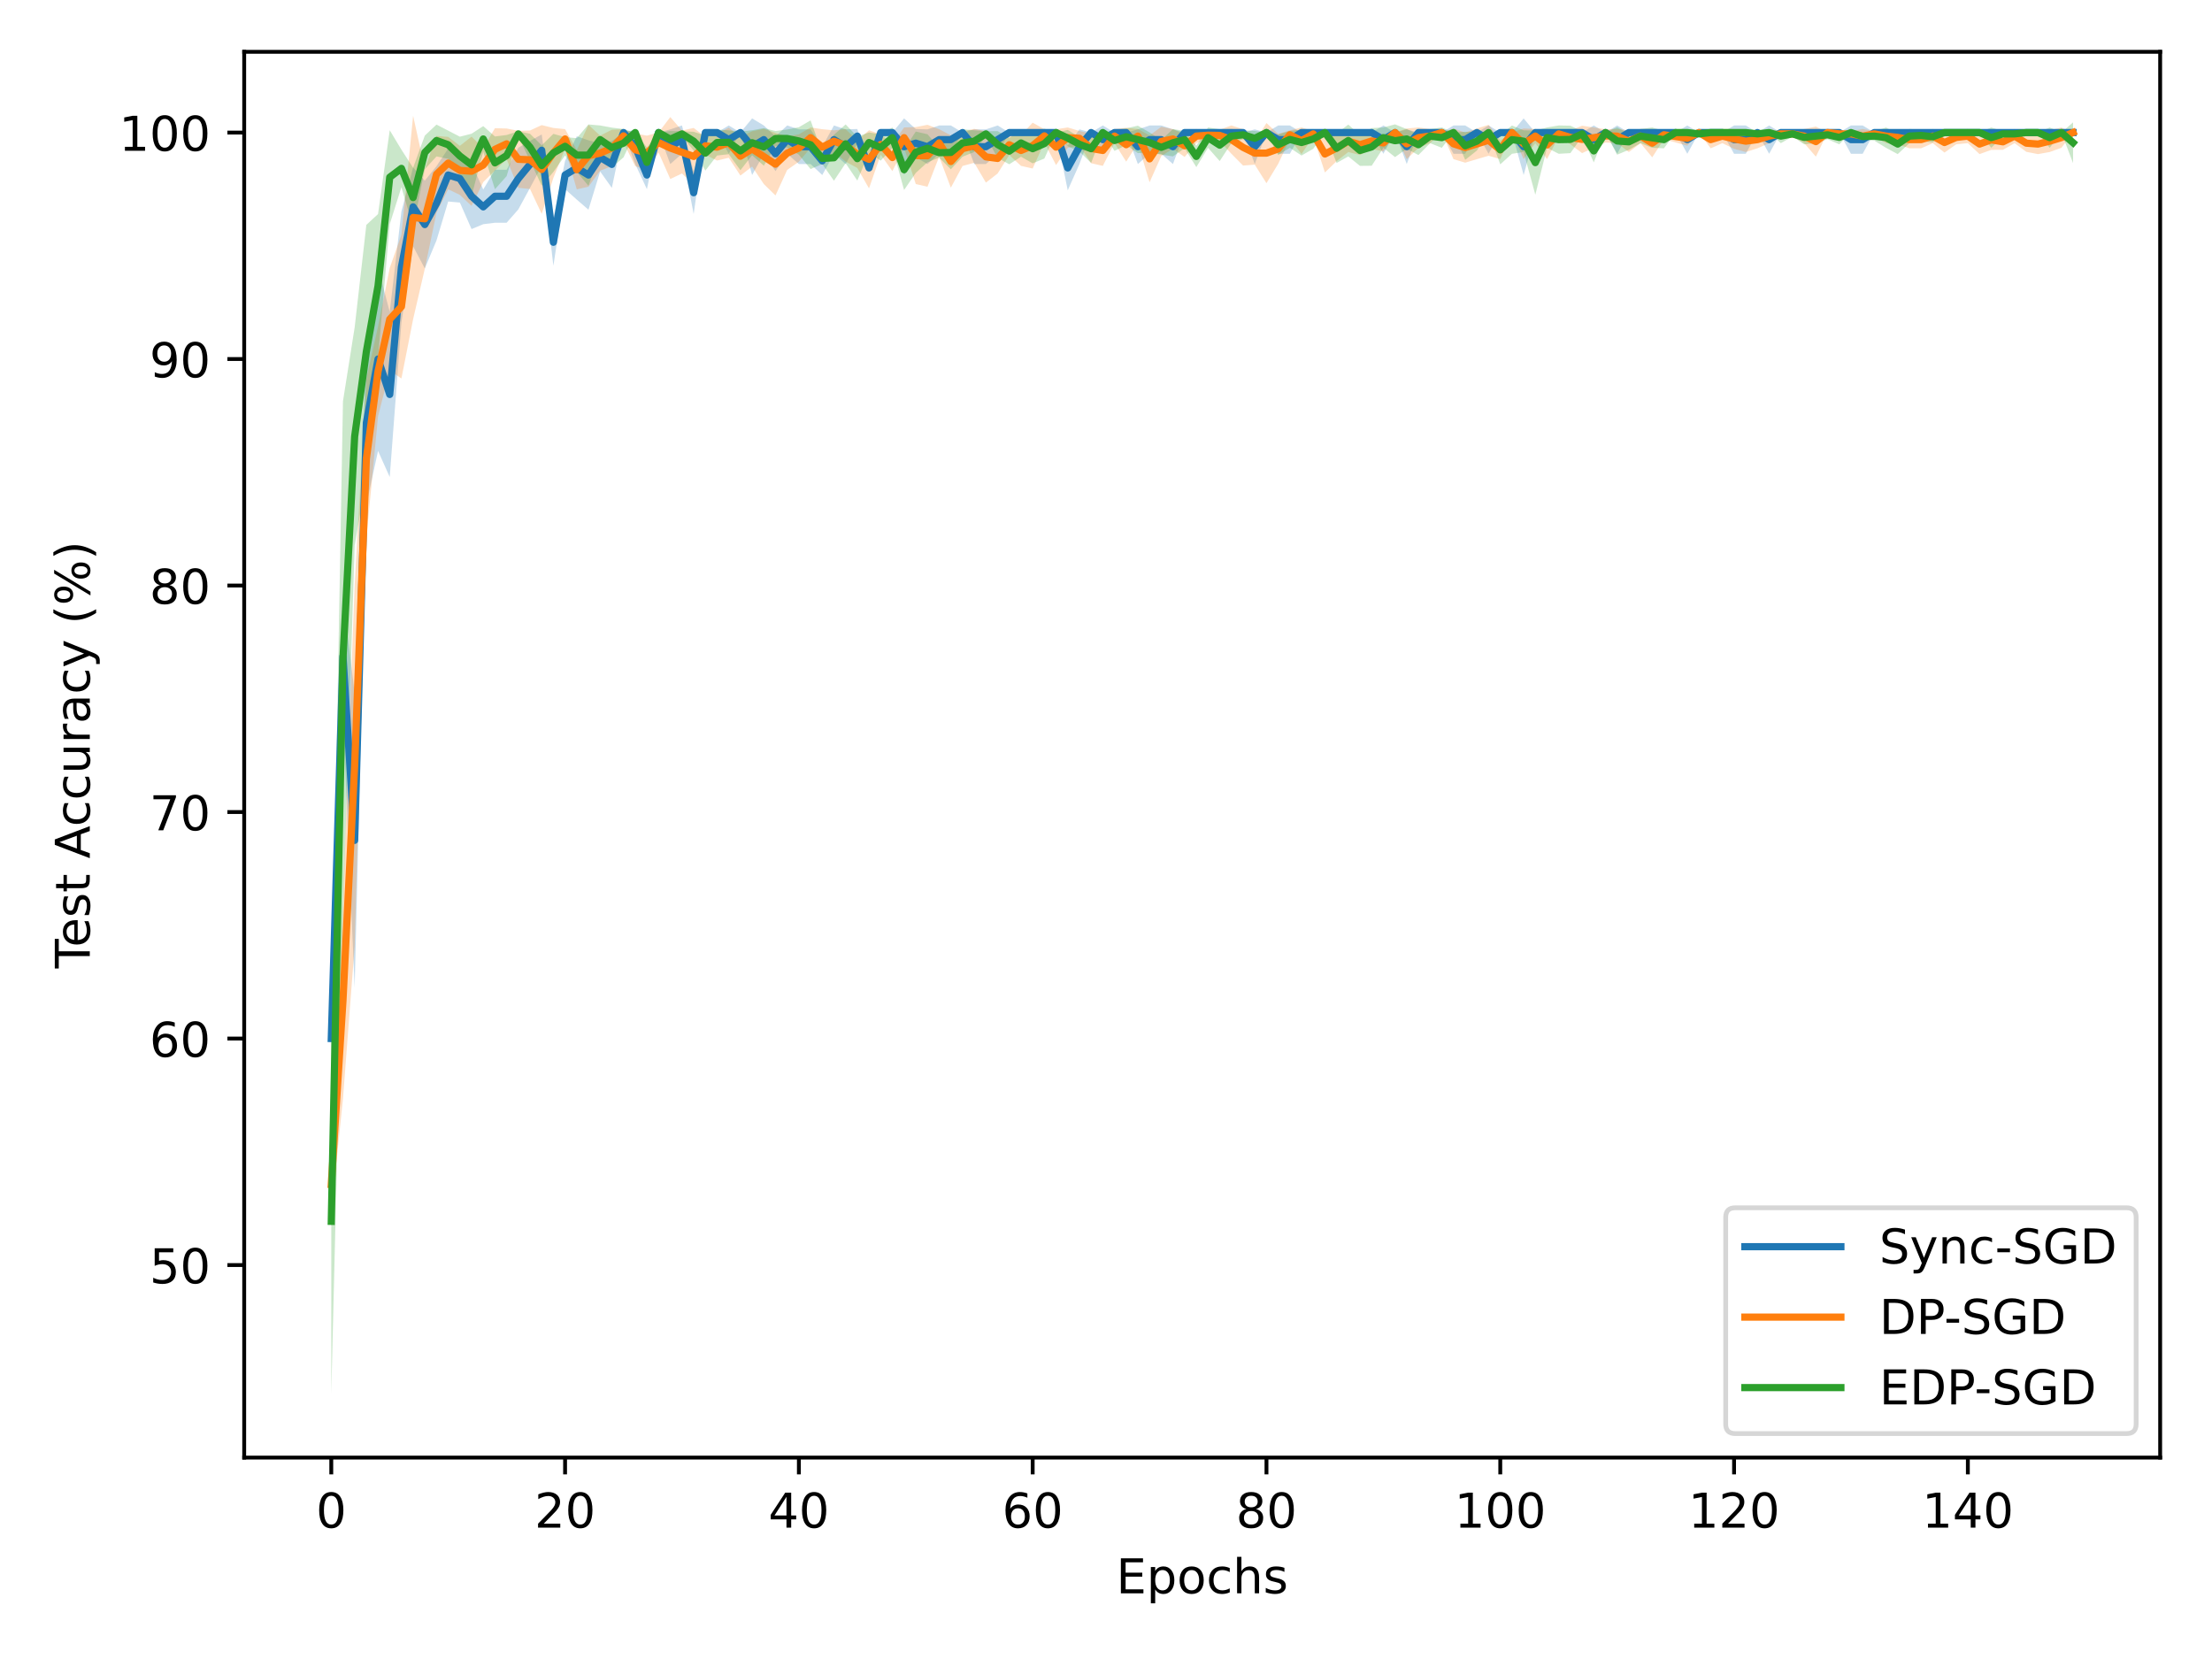 <?xml version="1.0" encoding="utf-8" standalone="no"?>
<!DOCTYPE svg PUBLIC "-//W3C//DTD SVG 1.1//EN"
  "http://www.w3.org/Graphics/SVG/1.1/DTD/svg11.dtd">
<!-- Created with matplotlib (https://matplotlib.org/) -->
<svg height="345.6pt" version="1.1" viewBox="0 0 460.8 345.6" width="460.8pt" xmlns="http://www.w3.org/2000/svg" xmlns:xlink="http://www.w3.org/1999/xlink">
 <defs>
  <style type="text/css">*{stroke-linecap:butt;stroke-linejoin:round;}</style>
 </defs>
 <g id="figure_1">
  <g id="patch_1">
   <path d="M 0 345.6 
L 460.8 345.6 
L 460.8 0 
L 0 0 
z
" style="fill:#ffffff;"/>
  </g>
  <g id="axes_1">
   <g id="patch_2">
    <path d="M 50.87 303.64 
L 450 303.64 
L 450 10.8 
L 50.87 10.8 
z
" style="fill:#ffffff;"/>
   </g>
   <g id="PolyCollection_1">
    <path clip-path="url(#pd1e3a86d96)" d="M 69.012 213.589 
L 69.012 219.106 
L 71.447 149.193 
L 73.883 205.726 
L 76.318 105.135 
L 78.753 93.936 
L 81.188 99.364 
L 83.623 67.191 
L 86.059 51.304 
L 88.494 55.93 
L 90.929 50.09 
L 93.364 41.977 
L 95.8 42.197 
L 98.235 47.72 
L 100.67 46.706 
L 103.105 46.4 
L 105.54 46.4 
L 107.976 43.624 
L 110.411 39.138 
L 112.846 34.596 
L 115.281 55.357 
L 117.716 39.408 
L 120.152 41.579 
L 122.587 43.683 
L 125.022 35.722 
L 127.457 39.138 
L 129.892 27.613 
L 132.328 34.173 
L 134.763 39.408 
L 137.198 27.613 
L 139.633 34.173 
L 142.068 32.036 
L 144.504 44.569 
L 146.939 27.613 
L 149.374 27.613 
L 151.809 32.036 
L 154.244 27.613 
L 156.68 36.459 
L 159.115 32.036 
L 161.55 35.648 
L 163.985 32.036 
L 166.42 34.173 
L 168.856 34.173 
L 171.291 36.459 
L 173.726 32.036 
L 176.161 34.173 
L 178.596 29.824 
L 181.032 34.985 
L 183.467 27.613 
L 185.902 27.613 
L 188.337 36.459 
L 190.772 32.773 
L 193.208 34.173 
L 195.643 32.036 
L 198.078 32.036 
L 200.513 27.613 
L 202.949 34.173 
L 205.384 34.173 
L 207.819 32.036 
L 210.254 27.613 
L 212.689 27.613 
L 215.125 27.613 
L 217.56 27.613 
L 219.995 27.613 
L 222.43 39.648 
L 224.865 34.173 
L 227.301 27.613 
L 229.736 32.036 
L 232.171 27.613 
L 234.606 27.613 
L 237.041 34.173 
L 239.477 32.036 
L 241.912 32.036 
L 244.347 34.173 
L 246.782 27.613 
L 249.217 27.613 
L 251.653 27.613 
L 254.088 27.613 
L 256.523 27.613 
L 258.958 27.613 
L 261.393 34.173 
L 263.829 27.613 
L 266.264 32.036 
L 268.699 32.036 
L 271.134 27.613 
L 273.569 27.613 
L 276.005 27.613 
L 278.44 27.613 
L 280.875 27.613 
L 283.31 27.613 
L 285.745 27.613 
L 288.181 32.036 
L 290.616 27.613 
L 293.051 34.173 
L 295.486 27.613 
L 297.921 27.613 
L 300.357 27.613 
L 302.792 32.036 
L 305.227 32.036 
L 307.662 27.613 
L 310.098 32.036 
L 312.533 27.613 
L 314.968 27.613 
L 317.403 36.459 
L 319.838 27.613 
L 322.274 27.613 
L 324.709 27.613 
L 327.144 27.613 
L 329.579 27.613 
L 332.014 32.036 
L 334.45 27.613 
L 336.885 32.036 
L 339.32 27.613 
L 341.755 27.613 
L 344.19 27.613 
L 346.626 27.613 
L 349.061 27.613 
L 351.496 32.036 
L 353.931 27.613 
L 356.366 27.613 
L 358.802 27.613 
L 361.237 32.036 
L 363.672 32.036 
L 366.107 27.613 
L 368.542 32.036 
L 370.978 27.613 
L 373.413 27.613 
L 375.848 27.613 
L 378.283 27.613 
L 380.718 27.613 
L 383.154 27.613 
L 385.589 32.036 
L 388.024 32.036 
L 390.459 27.613 
L 392.894 27.613 
L 395.33 27.613 
L 397.765 27.613 
L 400.2 27.613 
L 402.635 27.613 
L 405.07 27.613 
L 407.506 27.613 
L 409.941 27.613 
L 412.376 27.613 
L 414.811 27.613 
L 417.247 27.613 
L 419.682 27.613 
L 422.117 27.613 
L 424.552 27.613 
L 426.987 27.613 
L 429.423 27.613 
L 431.858 27.613 
L 431.858 27.613 
L 431.858 27.613 
L 429.423 27.613 
L 426.987 27.613 
L 424.552 27.613 
L 422.117 27.613 
L 419.682 27.613 
L 417.247 27.613 
L 414.811 27.613 
L 412.376 27.613 
L 409.941 27.613 
L 407.506 27.613 
L 405.07 27.613 
L 402.635 27.613 
L 400.2 27.613 
L 397.765 27.613 
L 395.33 27.613 
L 392.894 27.613 
L 390.459 27.613 
L 388.024 26.138 
L 385.589 26.138 
L 383.154 27.613 
L 380.718 27.613 
L 378.283 27.613 
L 375.848 27.613 
L 373.413 27.613 
L 370.978 27.613 
L 368.542 26.138 
L 366.107 27.613 
L 363.672 26.138 
L 361.237 26.138 
L 358.802 27.613 
L 356.366 27.613 
L 353.931 27.613 
L 351.496 26.138 
L 349.061 27.613 
L 346.626 27.613 
L 344.19 27.613 
L 341.755 27.613 
L 339.32 27.613 
L 336.885 26.138 
L 334.45 27.613 
L 332.014 26.138 
L 329.579 27.613 
L 327.144 27.613 
L 324.709 27.613 
L 322.274 27.613 
L 319.838 27.613 
L 317.403 24.664 
L 314.968 27.613 
L 312.533 27.613 
L 310.098 26.138 
L 307.662 27.613 
L 305.227 26.138 
L 302.792 26.138 
L 300.357 27.613 
L 297.921 27.613 
L 295.486 27.613 
L 293.051 26.95 
L 290.616 27.613 
L 288.181 26.138 
L 285.745 27.613 
L 283.31 27.613 
L 280.875 27.613 
L 278.44 27.613 
L 276.005 27.613 
L 273.569 27.613 
L 271.134 27.613 
L 268.699 26.138 
L 266.264 26.138 
L 263.829 27.613 
L 261.393 26.95 
L 258.958 27.613 
L 256.523 27.613 
L 254.088 27.613 
L 251.653 27.613 
L 249.217 27.613 
L 246.782 27.613 
L 244.347 26.95 
L 241.912 26.138 
L 239.477 26.138 
L 237.041 26.95 
L 234.606 27.613 
L 232.171 27.613 
L 229.736 26.138 
L 227.301 27.613 
L 224.865 26.95 
L 222.43 30.322 
L 219.995 27.613 
L 217.56 27.613 
L 215.125 27.613 
L 212.689 27.613 
L 210.254 27.613 
L 207.819 26.138 
L 205.384 26.95 
L 202.949 26.95 
L 200.513 27.613 
L 198.078 26.138 
L 195.643 26.138 
L 193.208 26.95 
L 190.772 26.875 
L 188.337 24.664 
L 185.902 27.613 
L 183.467 27.613 
L 181.032 34.985 
L 178.596 26.875 
L 176.161 26.95 
L 173.726 26.138 
L 171.291 30.562 
L 168.856 26.95 
L 166.42 26.95 
L 163.985 26.138 
L 161.55 28.424 
L 159.115 26.138 
L 156.68 24.664 
L 154.244 27.613 
L 151.809 26.138 
L 149.374 27.613 
L 146.939 27.613 
L 144.504 35.722 
L 142.068 26.138 
L 139.633 26.95 
L 137.198 27.613 
L 134.763 33.51 
L 132.328 26.95 
L 129.892 27.613 
L 127.457 29.357 
L 125.022 29.824 
L 122.587 29.236 
L 120.152 28.391 
L 117.716 33.51 
L 115.281 45.577 
L 112.846 28.002 
L 110.411 29.357 
L 107.976 30.77 
L 105.54 35.366 
L 103.105 35.366 
L 100.67 39.483 
L 98.235 34.046 
L 95.8 32.196 
L 93.364 30.942 
L 90.929 34.625 
L 88.494 37.632 
L 86.059 34.885 
L 83.623 44.065 
L 81.188 64.973 
L 78.753 55.656 
L 76.318 70.998 
L 73.883 144.397 
L 71.447 124.257 
L 69.012 213.589 
z
" style="fill:#1f77b4;fill-opacity:0.25;"/>
   </g>
   <g id="PolyCollection_2">
    <path clip-path="url(#pd1e3a86d96)" d="M 69.012 240.997 
L 69.012 252.52 
L 71.447 228.877 
L 73.883 197.043 
L 76.318 112.218 
L 78.753 86.737 
L 81.188 77.193 
L 83.623 78.845 
L 86.059 66.502 
L 88.494 55.996 
L 90.929 44.327 
L 93.364 39.428 
L 95.8 40.605 
L 98.235 42.888 
L 100.67 37.933 
L 103.105 35.523 
L 105.54 33.156 
L 107.976 39.125 
L 110.411 39.375 
L 112.846 44.556 
L 115.281 37.046 
L 117.716 31.001 
L 120.152 39.443 
L 122.587 38.902 
L 125.022 35.539 
L 127.457 34.652 
L 129.892 29.686 
L 132.328 34.607 
L 134.763 35.446 
L 137.198 31.787 
L 139.633 37.289 
L 142.068 36.136 
L 144.504 38.527 
L 146.939 32.238 
L 149.374 33.443 
L 151.809 32.862 
L 154.244 36.572 
L 156.68 34.695 
L 159.115 38.34 
L 161.55 40.721 
L 163.985 35.397 
L 166.42 33.69 
L 168.856 30.792 
L 171.291 34.39 
L 173.726 31.669 
L 176.161 33.673 
L 178.596 35.001 
L 181.032 39.242 
L 183.467 32.229 
L 185.902 35.647 
L 188.337 30.792 
L 190.772 38.338 
L 193.208 38.902 
L 195.643 32.647 
L 198.078 39.094 
L 200.513 34.574 
L 202.949 33.913 
L 205.384 38.039 
L 207.819 36.144 
L 210.254 32.298 
L 212.689 34.555 
L 215.125 35.107 
L 217.56 29.686 
L 219.995 34.381 
L 222.43 30.792 
L 224.865 30.342 
L 227.301 33.996 
L 229.736 34.555 
L 232.171 29.824 
L 234.606 33.674 
L 237.041 29.824 
L 239.477 37.973 
L 241.912 32.498 
L 244.347 31.001 
L 246.782 32.695 
L 249.217 29.824 
L 251.653 28.843 
L 254.088 29.41 
L 256.523 32.036 
L 258.958 34.487 
L 261.393 34.304 
L 263.829 38.164 
L 266.264 34.139 
L 268.699 28.995 
L 271.134 32.088 
L 273.569 28.442 
L 276.005 35.928 
L 278.44 33.576 
L 280.875 31.669 
L 283.31 32.298 
L 285.745 31.022 
L 288.181 31.548 
L 290.616 27.613 
L 293.051 33.156 
L 295.486 30.792 
L 297.921 29.824 
L 300.357 27.613 
L 302.792 33.156 
L 305.227 33.887 
L 307.662 33.156 
L 310.098 32.451 
L 312.533 33.143 
L 314.968 27.613 
L 317.403 33.156 
L 319.838 29.824 
L 322.274 33.145 
L 324.709 28.442 
L 327.144 30.066 
L 329.579 31.898 
L 332.014 30.792 
L 334.45 29.686 
L 336.885 29.824 
L 339.32 31.669 
L 341.755 29.824 
L 344.19 32.773 
L 346.626 28.995 
L 349.061 29.675 
L 351.496 30.342 
L 353.931 27.613 
L 356.366 30.893 
L 358.802 29.824 
L 361.237 31.001 
L 363.672 31.669 
L 366.107 30.893 
L 368.542 29.824 
L 370.978 28.442 
L 373.413 28.442 
L 375.848 29.824 
L 378.283 32.635 
L 380.718 27.613 
L 383.154 28.442 
L 385.589 28.442 
L 388.024 29.824 
L 390.459 28.442 
L 392.894 29.824 
L 395.33 30.066 
L 397.765 30.893 
L 400.2 30.893 
L 402.635 29.824 
L 405.07 31.787 
L 407.506 30.066 
L 409.941 29.824 
L 412.376 32.103 
L 414.811 31.222 
L 417.247 31.207 
L 419.682 29.824 
L 422.117 31.63 
L 424.552 32.103 
L 426.987 31.669 
L 429.423 30.792 
L 431.858 27.613 
L 431.858 27.613 
L 431.858 27.613 
L 429.423 26.553 
L 426.987 27.15 
L 424.552 27.914 
L 422.117 28.018 
L 419.682 26.875 
L 417.247 27.889 
L 414.811 27.044 
L 412.376 27.914 
L 409.941 26.875 
L 407.506 27.187 
L 405.07 27.585 
L 402.635 26.875 
L 400.2 27.281 
L 397.765 27.281 
L 395.33 27.187 
L 392.894 26.875 
L 390.459 27.336 
L 388.024 26.875 
L 385.589 27.336 
L 383.154 27.336 
L 380.718 27.613 
L 378.283 26.368 
L 375.848 26.875 
L 373.413 27.336 
L 370.978 27.336 
L 368.542 26.875 
L 366.107 27.281 
L 363.672 27.15 
L 361.237 26.896 
L 358.802 26.875 
L 356.366 27.281 
L 353.931 27.613 
L 351.496 27.28 
L 349.061 27.301 
L 346.626 27.152 
L 344.19 26.875 
L 341.755 26.875 
L 339.32 27.15 
L 336.885 26.875 
L 334.45 26.921 
L 332.014 26.553 
L 329.579 26.184 
L 327.144 27.187 
L 324.709 27.336 
L 322.274 27.241 
L 319.838 26.875 
L 317.403 26.769 
L 314.968 27.613 
L 312.533 29.27 
L 310.098 26 
L 307.662 26.769 
L 305.227 27.605 
L 302.792 26.769 
L 300.357 27.613 
L 297.921 26.875 
L 295.486 26.553 
L 293.051 26.769 
L 290.616 27.613 
L 288.181 28.008 
L 285.745 27.705 
L 283.31 27.995 
L 280.875 27.15 
L 278.44 28.1 
L 276.005 28.236 
L 273.569 27.336 
L 271.134 26.547 
L 268.699 27.152 
L 266.264 27.906 
L 263.829 25.631 
L 261.393 29.492 
L 258.958 26.912 
L 256.523 26.138 
L 254.088 27.014 
L 251.653 27.488 
L 249.217 26.875 
L 246.782 28.06 
L 244.347 26.896 
L 241.912 26.413 
L 239.477 28.218 
L 237.041 26.875 
L 234.606 26.62 
L 232.171 26.875 
L 229.736 28.135 
L 227.301 27.865 
L 224.865 27.28 
L 222.43 26.553 
L 219.995 26.926 
L 217.56 26.921 
L 215.125 25.555 
L 212.689 28.135 
L 210.254 27.995 
L 207.819 29.863 
L 205.384 27.323 
L 202.949 26.841 
L 200.513 27.379 
L 198.078 28.204 
L 195.643 26.909 
L 193.208 26 
L 190.772 26.471 
L 188.337 26.553 
L 185.902 29.992 
L 183.467 27.972 
L 181.032 27.134 
L 178.596 29.256 
L 176.161 26.897 
L 173.726 27.15 
L 171.291 26.918 
L 168.856 26.553 
L 166.42 27.986 
L 163.985 28.399 
L 161.55 27.683 
L 159.115 26.838 
L 156.68 27.349 
L 154.244 28.514 
L 151.809 26.602 
L 149.374 27.865 
L 146.939 28.517 
L 144.504 26.651 
L 142.068 27.199 
L 139.633 24.387 
L 137.198 27.585 
L 134.763 28.257 
L 132.328 27.806 
L 129.892 26.921 
L 127.457 27.024 
L 125.022 28.256 
L 122.587 26 
L 120.152 31.264 
L 117.716 26.896 
L 115.281 26.658 
L 112.846 26.059 
L 110.411 27.185 
L 107.976 27.251 
L 105.54 26.769 
L 103.105 26.706 
L 100.67 30.839 
L 98.235 28.464 
L 95.8 30.379 
L 93.364 28.514 
L 90.929 28.316 
L 88.494 35.17 
L 86.059 24.111 
L 83.623 48.907 
L 81.188 55.811 
L 78.753 68.016 
L 76.318 78.936 
L 73.883 121.839 
L 71.447 187.967 
L 69.012 240.997 
z
" style="fill:#ff7f0e;fill-opacity:0.25;"/>
   </g>
   <g id="PolyCollection_3">
    <path clip-path="url(#pd1e3a86d96)" d="M 69.012 218.532 
L 69.012 290.329 
L 71.447 190.703 
L 73.883 113.652 
L 76.318 99.615 
L 78.753 74.497 
L 81.188 46.711 
L 83.623 38.98 
L 86.059 47.369 
L 88.494 35.266 
L 90.929 32.589 
L 93.364 33.083 
L 95.8 36.517 
L 98.235 40.826 
L 100.67 31.621 
L 103.105 39.419 
L 105.54 36.691 
L 107.976 28.442 
L 110.411 33.443 
L 112.846 38.685 
L 115.281 35.82 
L 117.716 32.384 
L 120.152 35.836 
L 122.587 38.7 
L 125.022 32.036 
L 127.457 34.905 
L 129.892 32.773 
L 132.328 27.613 
L 134.763 36.948 
L 137.198 27.613 
L 139.633 30.688 
L 142.068 28.442 
L 144.504 31.367 
L 146.939 35.542 
L 149.374 32.396 
L 151.809 32.127 
L 154.244 35.466 
L 156.68 32.328 
L 159.115 34.528 
L 161.55 30.423 
L 163.985 30.732 
L 166.42 32.225 
L 168.856 35.215 
L 171.291 34.175 
L 173.726 37.648 
L 176.161 34.007 
L 178.596 37.622 
L 181.032 31.787 
L 183.467 33.474 
L 185.902 30.792 
L 188.337 39.581 
L 190.772 36.022 
L 193.208 33.8 
L 195.643 32.85 
L 198.078 35.266 
L 200.513 32.647 
L 202.949 31.669 
L 205.384 28.442 
L 207.819 32.89 
L 210.254 34.222 
L 212.689 32.647 
L 215.125 34.024 
L 217.56 33.028 
L 219.995 27.613 
L 222.43 30.464 
L 224.865 31.552 
L 227.301 33.94 
L 229.736 27.613 
L 232.171 31.43 
L 234.606 30.239 
L 237.041 31.898 
L 239.477 31.787 
L 241.912 32.211 
L 244.347 32.578 
L 246.782 30.893 
L 249.217 34.811 
L 251.653 30.792 
L 254.088 33.554 
L 256.523 29.824 
L 258.958 28.995 
L 261.393 30.342 
L 263.829 27.613 
L 266.264 32.298 
L 268.699 30.792 
L 271.134 32.396 
L 273.569 31.001 
L 276.005 27.613 
L 278.44 33.952 
L 280.875 32.589 
L 283.31 34.555 
L 285.745 34.528 
L 288.181 30.792 
L 290.616 32.727 
L 293.051 31.001 
L 295.486 32.298 
L 297.921 29.824 
L 300.357 30.792 
L 302.792 27.613 
L 305.227 33.302 
L 307.662 31.367 
L 310.098 27.613 
L 312.533 34.237 
L 314.968 32.036 
L 317.403 31.669 
L 319.838 40.562 
L 322.274 30.792 
L 324.709 32.036 
L 327.144 31.898 
L 329.579 28.442 
L 332.014 33.825 
L 334.45 27.613 
L 336.885 32.225 
L 339.32 31.207 
L 341.755 29.824 
L 344.19 30.792 
L 346.626 30.893 
L 349.061 27.613 
L 351.496 27.613 
L 353.931 28.442 
L 356.366 27.613 
L 358.802 27.613 
L 361.237 27.613 
L 363.672 27.613 
L 366.107 28.442 
L 368.542 27.613 
L 370.978 29.824 
L 373.413 28.442 
L 375.848 30.066 
L 378.283 29.824 
L 380.718 28.995 
L 383.154 30.066 
L 385.589 27.613 
L 388.024 29.119 
L 390.459 29.299 
L 392.894 30.792 
L 395.33 32.103 
L 397.765 29.824 
L 400.2 29.41 
L 402.635 29.675 
L 405.07 27.613 
L 407.506 27.613 
L 409.941 27.613 
L 412.376 27.613 
L 414.811 30.792 
L 417.247 28.442 
L 419.682 28.442 
L 422.117 27.613 
L 424.552 27.613 
L 426.987 30.792 
L 429.423 27.613 
L 431.858 33.971 
L 431.858 25.493 
L 431.858 25.493 
L 429.423 27.613 
L 426.987 26.553 
L 424.552 27.613 
L 422.117 27.613 
L 419.682 27.336 
L 417.247 27.336 
L 414.811 26.553 
L 412.376 27.613 
L 409.941 27.613 
L 407.506 27.613 
L 405.07 27.613 
L 402.635 27.301 
L 400.2 27.014 
L 397.765 26.875 
L 395.33 27.914 
L 392.894 26.553 
L 390.459 27.401 
L 388.024 27.765 
L 385.589 27.613 
L 383.154 27.187 
L 380.718 27.152 
L 378.283 26.875 
L 375.848 27.187 
L 373.413 27.336 
L 370.978 26.875 
L 368.542 27.613 
L 366.107 27.336 
L 363.672 27.613 
L 361.237 27.613 
L 358.802 27.613 
L 356.366 27.613 
L 353.931 27.336 
L 351.496 27.613 
L 349.061 27.613 
L 346.626 27.281 
L 344.19 26.553 
L 341.755 26.875 
L 339.32 27.889 
L 336.885 26.502 
L 334.45 27.613 
L 332.014 29.049 
L 329.579 27.336 
L 327.144 26.184 
L 324.709 26.138 
L 322.274 26.553 
L 319.838 27.196 
L 317.403 27.15 
L 314.968 26.138 
L 312.533 28.176 
L 310.098 27.613 
L 307.662 27.452 
L 305.227 27.452 
L 302.792 27.613 
L 300.357 26.553 
L 297.921 26.875 
L 295.486 27.995 
L 293.051 26.896 
L 290.616 25.908 
L 288.181 26.553 
L 285.745 26.687 
L 283.31 28.135 
L 280.875 25.954 
L 278.44 27.816 
L 276.005 27.613 
L 273.569 26.896 
L 271.134 26.976 
L 268.699 27.29 
L 266.264 27.995 
L 263.829 27.613 
L 261.393 27.28 
L 258.958 27.152 
L 256.523 26.875 
L 254.088 26.924 
L 251.653 26.553 
L 249.217 30.367 
L 246.782 27.281 
L 244.347 26.886 
L 241.912 29.188 
L 239.477 27.585 
L 237.041 26.184 
L 234.606 26.737 
L 232.171 27.113 
L 229.736 27.613 
L 227.301 28.013 
L 224.865 28.557 
L 222.43 27.065 
L 219.995 27.613 
L 217.56 26.805 
L 215.125 27.928 
L 212.689 26.909 
L 210.254 28.744 
L 207.819 27.312 
L 205.384 27.336 
L 202.949 27.15 
L 200.513 26.909 
L 198.078 28.253 
L 195.643 30.761 
L 193.208 27.968 
L 190.772 27.405 
L 188.337 31.126 
L 185.902 26.553 
L 183.467 28.017 
L 181.032 27.585 
L 178.596 28.478 
L 176.161 25.918 
L 173.726 28.083 
L 171.291 31.832 
L 168.856 25.078 
L 166.42 26.502 
L 163.985 26.982 
L 161.55 27.29 
L 159.115 26.687 
L 156.68 27.136 
L 154.244 27.408 
L 151.809 27.153 
L 149.374 26.976 
L 146.939 28.253 
L 144.504 27.452 
L 142.068 27.336 
L 139.633 27.302 
L 137.198 27.613 
L 134.763 30.718 
L 132.328 27.613 
L 129.892 26.875 
L 127.457 26.587 
L 125.022 26.138 
L 122.587 25.925 
L 120.152 28.789 
L 117.716 28.555 
L 115.281 27.884 
L 112.846 30.272 
L 110.411 27.865 
L 107.976 27.336 
L 105.54 28.118 
L 103.105 28.431 
L 100.67 26.276 
L 98.235 27.854 
L 95.8 28.476 
L 93.364 27.211 
L 90.929 25.954 
L 88.494 28.253 
L 86.059 34.949 
L 83.623 31.174 
L 81.188 27.13 
L 78.753 44.592 
L 76.318 46.844 
L 73.883 68.195 
L 71.447 83.576 
L 69.012 218.532 
z
" style="fill:#2ca02c;fill-opacity:0.25;"/>
   </g>
   <g id="matplotlib.axis_1">
    <g id="xtick_1">
     <g id="line2d_1">
      <defs>
       <path d="M 0 0 
L 0 3.5 
" id="ma23fa7b46d" style="stroke:#000000;stroke-width:0.8;"/>
      </defs>
      <g>
       <use style="stroke:#000000;stroke-width:0.8;" x="69.012" xlink:href="#ma23fa7b46d" y="303.64"/>
      </g>
     </g>
     <g id="text_1">
      <!-- 0 -->
      <g transform="translate(65.831 318.238)scale(0.1 -0.1)">
       <defs>
        <path d="M 31.781 66.406 
Q 24.172 66.406 20.328 58.906 
Q 16.5 51.422 16.5 36.375 
Q 16.5 21.391 20.328 13.891 
Q 24.172 6.391 31.781 6.391 
Q 39.453 6.391 43.281 13.891 
Q 47.125 21.391 47.125 36.375 
Q 47.125 51.422 43.281 58.906 
Q 39.453 66.406 31.781 66.406 
z
M 31.781 74.219 
Q 44.047 74.219 50.516 64.516 
Q 56.984 54.828 56.984 36.375 
Q 56.984 17.969 50.516 8.266 
Q 44.047 -1.422 31.781 -1.422 
Q 19.531 -1.422 13.062 8.266 
Q 6.594 17.969 6.594 36.375 
Q 6.594 54.828 13.062 64.516 
Q 19.531 74.219 31.781 74.219 
z
" id="DejaVuSans-48"/>
       </defs>
       <use xlink:href="#DejaVuSans-48"/>
      </g>
     </g>
    </g>
    <g id="xtick_2">
     <g id="line2d_2">
      <g>
       <use style="stroke:#000000;stroke-width:0.8;" x="117.716" xlink:href="#ma23fa7b46d" y="303.64"/>
      </g>
     </g>
     <g id="text_2">
      <!-- 20 -->
      <g transform="translate(111.354 318.238)scale(0.1 -0.1)">
       <defs>
        <path d="M 19.188 8.297 
L 53.609 8.297 
L 53.609 0 
L 7.328 0 
L 7.328 8.297 
Q 12.938 14.109 22.625 23.891 
Q 32.328 33.688 34.812 36.531 
Q 39.547 41.844 41.422 45.531 
Q 43.312 49.219 43.312 52.781 
Q 43.312 58.594 39.234 62.25 
Q 35.156 65.922 28.609 65.922 
Q 23.969 65.922 18.812 64.312 
Q 13.672 62.703 7.812 59.422 
L 7.812 69.391 
Q 13.766 71.781 18.938 73 
Q 24.125 74.219 28.422 74.219 
Q 39.75 74.219 46.484 68.547 
Q 53.219 62.891 53.219 53.422 
Q 53.219 48.922 51.531 44.891 
Q 49.859 40.875 45.406 35.406 
Q 44.188 33.984 37.641 27.219 
Q 31.109 20.453 19.188 8.297 
z
" id="DejaVuSans-50"/>
       </defs>
       <use xlink:href="#DejaVuSans-50"/>
       <use x="63.623" xlink:href="#DejaVuSans-48"/>
      </g>
     </g>
    </g>
    <g id="xtick_3">
     <g id="line2d_3">
      <g>
       <use style="stroke:#000000;stroke-width:0.8;" x="166.42" xlink:href="#ma23fa7b46d" y="303.64"/>
      </g>
     </g>
     <g id="text_3">
      <!-- 40 -->
      <g transform="translate(160.058 318.238)scale(0.1 -0.1)">
       <defs>
        <path d="M 37.797 64.312 
L 12.891 25.391 
L 37.797 25.391 
z
M 35.203 72.906 
L 47.609 72.906 
L 47.609 25.391 
L 58.016 25.391 
L 58.016 17.188 
L 47.609 17.188 
L 47.609 0 
L 37.797 0 
L 37.797 17.188 
L 4.891 17.188 
L 4.891 26.703 
z
" id="DejaVuSans-52"/>
       </defs>
       <use xlink:href="#DejaVuSans-52"/>
       <use x="63.623" xlink:href="#DejaVuSans-48"/>
      </g>
     </g>
    </g>
    <g id="xtick_4">
     <g id="line2d_4">
      <g>
       <use style="stroke:#000000;stroke-width:0.8;" x="215.125" xlink:href="#ma23fa7b46d" y="303.64"/>
      </g>
     </g>
     <g id="text_4">
      <!-- 60 -->
      <g transform="translate(208.762 318.238)scale(0.1 -0.1)">
       <defs>
        <path d="M 33.016 40.375 
Q 26.375 40.375 22.484 35.828 
Q 18.609 31.297 18.609 23.391 
Q 18.609 15.531 22.484 10.953 
Q 26.375 6.391 33.016 6.391 
Q 39.656 6.391 43.531 10.953 
Q 47.406 15.531 47.406 23.391 
Q 47.406 31.297 43.531 35.828 
Q 39.656 40.375 33.016 40.375 
z
M 52.594 71.297 
L 52.594 62.312 
Q 48.875 64.062 45.094 64.984 
Q 41.312 65.922 37.594 65.922 
Q 27.828 65.922 22.672 59.328 
Q 17.531 52.734 16.797 39.406 
Q 19.672 43.656 24.016 45.922 
Q 28.375 48.188 33.594 48.188 
Q 44.578 48.188 50.953 41.516 
Q 57.328 34.859 57.328 23.391 
Q 57.328 12.156 50.688 5.359 
Q 44.047 -1.422 33.016 -1.422 
Q 20.359 -1.422 13.672 8.266 
Q 6.984 17.969 6.984 36.375 
Q 6.984 53.656 15.188 63.938 
Q 23.391 74.219 37.203 74.219 
Q 40.922 74.219 44.703 73.484 
Q 48.484 72.75 52.594 71.297 
z
" id="DejaVuSans-54"/>
       </defs>
       <use xlink:href="#DejaVuSans-54"/>
       <use x="63.623" xlink:href="#DejaVuSans-48"/>
      </g>
     </g>
    </g>
    <g id="xtick_5">
     <g id="line2d_5">
      <g>
       <use style="stroke:#000000;stroke-width:0.8;" x="263.829" xlink:href="#ma23fa7b46d" y="303.64"/>
      </g>
     </g>
     <g id="text_5">
      <!-- 80 -->
      <g transform="translate(257.466 318.238)scale(0.1 -0.1)">
       <defs>
        <path d="M 31.781 34.625 
Q 24.75 34.625 20.719 30.859 
Q 16.703 27.094 16.703 20.516 
Q 16.703 13.922 20.719 10.156 
Q 24.75 6.391 31.781 6.391 
Q 38.812 6.391 42.859 10.172 
Q 46.922 13.969 46.922 20.516 
Q 46.922 27.094 42.891 30.859 
Q 38.875 34.625 31.781 34.625 
z
M 21.922 38.812 
Q 15.578 40.375 12.031 44.719 
Q 8.5 49.078 8.5 55.328 
Q 8.5 64.062 14.719 69.141 
Q 20.953 74.219 31.781 74.219 
Q 42.672 74.219 48.875 69.141 
Q 55.078 64.062 55.078 55.328 
Q 55.078 49.078 51.531 44.719 
Q 48 40.375 41.703 38.812 
Q 48.828 37.156 52.797 32.312 
Q 56.781 27.484 56.781 20.516 
Q 56.781 9.906 50.312 4.234 
Q 43.844 -1.422 31.781 -1.422 
Q 19.734 -1.422 13.25 4.234 
Q 6.781 9.906 6.781 20.516 
Q 6.781 27.484 10.781 32.312 
Q 14.797 37.156 21.922 38.812 
z
M 18.312 54.391 
Q 18.312 48.734 21.844 45.562 
Q 25.391 42.391 31.781 42.391 
Q 38.141 42.391 41.719 45.562 
Q 45.312 48.734 45.312 54.391 
Q 45.312 60.062 41.719 63.234 
Q 38.141 66.406 31.781 66.406 
Q 25.391 66.406 21.844 63.234 
Q 18.312 60.062 18.312 54.391 
z
" id="DejaVuSans-56"/>
       </defs>
       <use xlink:href="#DejaVuSans-56"/>
       <use x="63.623" xlink:href="#DejaVuSans-48"/>
      </g>
     </g>
    </g>
    <g id="xtick_6">
     <g id="line2d_6">
      <g>
       <use style="stroke:#000000;stroke-width:0.8;" x="312.533" xlink:href="#ma23fa7b46d" y="303.64"/>
      </g>
     </g>
     <g id="text_6">
      <!-- 100 -->
      <g transform="translate(302.989 318.238)scale(0.1 -0.1)">
       <defs>
        <path d="M 12.406 8.297 
L 28.516 8.297 
L 28.516 63.922 
L 10.984 60.406 
L 10.984 69.391 
L 28.422 72.906 
L 38.281 72.906 
L 38.281 8.297 
L 54.391 8.297 
L 54.391 0 
L 12.406 0 
z
" id="DejaVuSans-49"/>
       </defs>
       <use xlink:href="#DejaVuSans-49"/>
       <use x="63.623" xlink:href="#DejaVuSans-48"/>
       <use x="127.246" xlink:href="#DejaVuSans-48"/>
      </g>
     </g>
    </g>
    <g id="xtick_7">
     <g id="line2d_7">
      <g>
       <use style="stroke:#000000;stroke-width:0.8;" x="361.237" xlink:href="#ma23fa7b46d" y="303.64"/>
      </g>
     </g>
     <g id="text_7">
      <!-- 120 -->
      <g transform="translate(351.693 318.238)scale(0.1 -0.1)">
       <use xlink:href="#DejaVuSans-49"/>
       <use x="63.623" xlink:href="#DejaVuSans-50"/>
       <use x="127.246" xlink:href="#DejaVuSans-48"/>
      </g>
     </g>
    </g>
    <g id="xtick_8">
     <g id="line2d_8">
      <g>
       <use style="stroke:#000000;stroke-width:0.8;" x="409.941" xlink:href="#ma23fa7b46d" y="303.64"/>
      </g>
     </g>
     <g id="text_8">
      <!-- 140 -->
      <g transform="translate(400.397 318.238)scale(0.1 -0.1)">
       <use xlink:href="#DejaVuSans-49"/>
       <use x="63.623" xlink:href="#DejaVuSans-52"/>
       <use x="127.246" xlink:href="#DejaVuSans-48"/>
      </g>
     </g>
    </g>
    <g id="text_9">
     <!-- Epochs -->
     <g transform="translate(232.519 331.917)scale(0.1 -0.1)">
      <defs>
       <path d="M 9.812 72.906 
L 55.906 72.906 
L 55.906 64.594 
L 19.672 64.594 
L 19.672 43.016 
L 54.391 43.016 
L 54.391 34.719 
L 19.672 34.719 
L 19.672 8.297 
L 56.781 8.297 
L 56.781 0 
L 9.812 0 
z
" id="DejaVuSans-69"/>
       <path d="M 18.109 8.203 
L 18.109 -20.797 
L 9.078 -20.797 
L 9.078 54.688 
L 18.109 54.688 
L 18.109 46.391 
Q 20.953 51.266 25.266 53.625 
Q 29.594 56 35.594 56 
Q 45.562 56 51.781 48.094 
Q 58.016 40.188 58.016 27.297 
Q 58.016 14.406 51.781 6.484 
Q 45.562 -1.422 35.594 -1.422 
Q 29.594 -1.422 25.266 0.953 
Q 20.953 3.328 18.109 8.203 
z
M 48.688 27.297 
Q 48.688 37.203 44.609 42.844 
Q 40.531 48.484 33.406 48.484 
Q 26.266 48.484 22.188 42.844 
Q 18.109 37.203 18.109 27.297 
Q 18.109 17.391 22.188 11.75 
Q 26.266 6.109 33.406 6.109 
Q 40.531 6.109 44.609 11.75 
Q 48.688 17.391 48.688 27.297 
z
" id="DejaVuSans-112"/>
       <path d="M 30.609 48.391 
Q 23.391 48.391 19.188 42.75 
Q 14.984 37.109 14.984 27.297 
Q 14.984 17.484 19.156 11.844 
Q 23.344 6.203 30.609 6.203 
Q 37.797 6.203 41.984 11.859 
Q 46.188 17.531 46.188 27.297 
Q 46.188 37.016 41.984 42.703 
Q 37.797 48.391 30.609 48.391 
z
M 30.609 56 
Q 42.328 56 49.016 48.375 
Q 55.719 40.766 55.719 27.297 
Q 55.719 13.875 49.016 6.219 
Q 42.328 -1.422 30.609 -1.422 
Q 18.844 -1.422 12.172 6.219 
Q 5.516 13.875 5.516 27.297 
Q 5.516 40.766 12.172 48.375 
Q 18.844 56 30.609 56 
z
" id="DejaVuSans-111"/>
       <path d="M 48.781 52.594 
L 48.781 44.188 
Q 44.969 46.297 41.141 47.344 
Q 37.312 48.391 33.406 48.391 
Q 24.656 48.391 19.812 42.844 
Q 14.984 37.312 14.984 27.297 
Q 14.984 17.281 19.812 11.734 
Q 24.656 6.203 33.406 6.203 
Q 37.312 6.203 41.141 7.25 
Q 44.969 8.297 48.781 10.406 
L 48.781 2.094 
Q 45.016 0.344 40.984 -0.531 
Q 36.969 -1.422 32.422 -1.422 
Q 20.062 -1.422 12.781 6.344 
Q 5.516 14.109 5.516 27.297 
Q 5.516 40.672 12.859 48.328 
Q 20.219 56 33.016 56 
Q 37.156 56 41.109 55.141 
Q 45.062 54.297 48.781 52.594 
z
" id="DejaVuSans-99"/>
       <path d="M 54.891 33.016 
L 54.891 0 
L 45.906 0 
L 45.906 32.719 
Q 45.906 40.484 42.875 44.328 
Q 39.844 48.188 33.797 48.188 
Q 26.516 48.188 22.312 43.547 
Q 18.109 38.922 18.109 30.906 
L 18.109 0 
L 9.078 0 
L 9.078 75.984 
L 18.109 75.984 
L 18.109 46.188 
Q 21.344 51.125 25.703 53.562 
Q 30.078 56 35.797 56 
Q 45.219 56 50.047 50.172 
Q 54.891 44.344 54.891 33.016 
z
" id="DejaVuSans-104"/>
       <path d="M 44.281 53.078 
L 44.281 44.578 
Q 40.484 46.531 36.375 47.5 
Q 32.281 48.484 27.875 48.484 
Q 21.188 48.484 17.844 46.438 
Q 14.5 44.391 14.5 40.281 
Q 14.5 37.156 16.891 35.375 
Q 19.281 33.594 26.516 31.984 
L 29.594 31.297 
Q 39.156 29.25 43.188 25.516 
Q 47.219 21.781 47.219 15.094 
Q 47.219 7.469 41.188 3.016 
Q 35.156 -1.422 24.609 -1.422 
Q 20.219 -1.422 15.453 -0.562 
Q 10.688 0.297 5.422 2 
L 5.422 11.281 
Q 10.406 8.688 15.234 7.391 
Q 20.062 6.109 24.812 6.109 
Q 31.156 6.109 34.562 8.281 
Q 37.984 10.453 37.984 14.406 
Q 37.984 18.062 35.516 20.016 
Q 33.062 21.969 24.703 23.781 
L 21.578 24.516 
Q 13.234 26.266 9.516 29.906 
Q 5.812 33.547 5.812 39.891 
Q 5.812 47.609 11.281 51.797 
Q 16.75 56 26.812 56 
Q 31.781 56 36.172 55.266 
Q 40.578 54.547 44.281 53.078 
z
" id="DejaVuSans-115"/>
      </defs>
      <use xlink:href="#DejaVuSans-69"/>
      <use x="63.184" xlink:href="#DejaVuSans-112"/>
      <use x="126.66" xlink:href="#DejaVuSans-111"/>
      <use x="187.842" xlink:href="#DejaVuSans-99"/>
      <use x="242.822" xlink:href="#DejaVuSans-104"/>
      <use x="306.201" xlink:href="#DejaVuSans-115"/>
     </g>
    </g>
   </g>
   <g id="matplotlib.axis_2">
    <g id="ytick_1">
     <g id="line2d_9">
      <defs>
       <path d="M 0 0 
L -3.5 0 
" id="m10bed9a4ec" style="stroke:#000000;stroke-width:0.8;"/>
      </defs>
      <g>
       <use style="stroke:#000000;stroke-width:0.8;" x="50.87" xlink:href="#m10bed9a4ec" y="263.531"/>
      </g>
     </g>
     <g id="text_10">
      <!-- 50 -->
      <g transform="translate(31.145 267.33)scale(0.1 -0.1)">
       <defs>
        <path d="M 10.797 72.906 
L 49.516 72.906 
L 49.516 64.594 
L 19.828 64.594 
L 19.828 46.734 
Q 21.969 47.469 24.109 47.828 
Q 26.266 48.188 28.422 48.188 
Q 40.625 48.188 47.75 41.5 
Q 54.891 34.812 54.891 23.391 
Q 54.891 11.625 47.562 5.094 
Q 40.234 -1.422 26.906 -1.422 
Q 22.312 -1.422 17.547 -0.641 
Q 12.797 0.141 7.719 1.703 
L 7.719 11.625 
Q 12.109 9.234 16.797 8.062 
Q 21.484 6.891 26.703 6.891 
Q 35.156 6.891 40.078 11.328 
Q 45.016 15.766 45.016 23.391 
Q 45.016 31 40.078 35.438 
Q 35.156 39.891 26.703 39.891 
Q 22.75 39.891 18.812 39.016 
Q 14.891 38.141 10.797 36.281 
z
" id="DejaVuSans-53"/>
       </defs>
       <use xlink:href="#DejaVuSans-53"/>
       <use x="63.623" xlink:href="#DejaVuSans-48"/>
      </g>
     </g>
    </g>
    <g id="ytick_2">
     <g id="line2d_10">
      <g>
       <use style="stroke:#000000;stroke-width:0.8;" x="50.87" xlink:href="#m10bed9a4ec" y="216.347"/>
      </g>
     </g>
     <g id="text_11">
      <!-- 60 -->
      <g transform="translate(31.145 220.147)scale(0.1 -0.1)">
       <use xlink:href="#DejaVuSans-54"/>
       <use x="63.623" xlink:href="#DejaVuSans-48"/>
      </g>
     </g>
    </g>
    <g id="ytick_3">
     <g id="line2d_11">
      <g>
       <use style="stroke:#000000;stroke-width:0.8;" x="50.87" xlink:href="#m10bed9a4ec" y="169.164"/>
      </g>
     </g>
     <g id="text_12">
      <!-- 70 -->
      <g transform="translate(31.145 172.963)scale(0.1 -0.1)">
       <defs>
        <path d="M 8.203 72.906 
L 55.078 72.906 
L 55.078 68.703 
L 28.609 0 
L 18.312 0 
L 43.219 64.594 
L 8.203 64.594 
z
" id="DejaVuSans-55"/>
       </defs>
       <use xlink:href="#DejaVuSans-55"/>
       <use x="63.623" xlink:href="#DejaVuSans-48"/>
      </g>
     </g>
    </g>
    <g id="ytick_4">
     <g id="line2d_12">
      <g>
       <use style="stroke:#000000;stroke-width:0.8;" x="50.87" xlink:href="#m10bed9a4ec" y="121.98"/>
      </g>
     </g>
     <g id="text_13">
      <!-- 80 -->
      <g transform="translate(31.145 125.779)scale(0.1 -0.1)">
       <use xlink:href="#DejaVuSans-56"/>
       <use x="63.623" xlink:href="#DejaVuSans-48"/>
      </g>
     </g>
    </g>
    <g id="ytick_5">
     <g id="line2d_13">
      <g>
       <use style="stroke:#000000;stroke-width:0.8;" x="50.87" xlink:href="#m10bed9a4ec" y="74.796"/>
      </g>
     </g>
     <g id="text_14">
      <!-- 90 -->
      <g transform="translate(31.145 78.595)scale(0.1 -0.1)">
       <defs>
        <path d="M 10.984 1.516 
L 10.984 10.5 
Q 14.703 8.734 18.5 7.812 
Q 22.312 6.891 25.984 6.891 
Q 35.75 6.891 40.891 13.453 
Q 46.047 20.016 46.781 33.406 
Q 43.953 29.203 39.594 26.953 
Q 35.25 24.703 29.984 24.703 
Q 19.047 24.703 12.672 31.312 
Q 6.297 37.938 6.297 49.422 
Q 6.297 60.641 12.938 67.422 
Q 19.578 74.219 30.609 74.219 
Q 43.266 74.219 49.922 64.516 
Q 56.594 54.828 56.594 36.375 
Q 56.594 19.141 48.406 8.859 
Q 40.234 -1.422 26.422 -1.422 
Q 22.703 -1.422 18.891 -0.688 
Q 15.094 0.047 10.984 1.516 
z
M 30.609 32.422 
Q 37.25 32.422 41.125 36.953 
Q 45.016 41.5 45.016 49.422 
Q 45.016 57.281 41.125 61.844 
Q 37.25 66.406 30.609 66.406 
Q 23.969 66.406 20.094 61.844 
Q 16.219 57.281 16.219 49.422 
Q 16.219 41.5 20.094 36.953 
Q 23.969 32.422 30.609 32.422 
z
" id="DejaVuSans-57"/>
       </defs>
       <use xlink:href="#DejaVuSans-57"/>
       <use x="63.623" xlink:href="#DejaVuSans-48"/>
      </g>
     </g>
    </g>
    <g id="ytick_6">
     <g id="line2d_14">
      <g>
       <use style="stroke:#000000;stroke-width:0.8;" x="50.87" xlink:href="#m10bed9a4ec" y="27.613"/>
      </g>
     </g>
     <g id="text_15">
      <!-- 100 -->
      <g transform="translate(24.782 31.412)scale(0.1 -0.1)">
       <use xlink:href="#DejaVuSans-49"/>
       <use x="63.623" xlink:href="#DejaVuSans-48"/>
       <use x="127.246" xlink:href="#DejaVuSans-48"/>
      </g>
     </g>
    </g>
    <g id="text_16">
     <!-- Test Accuracy (%) -->
     <g transform="translate(18.703 201.724)rotate(-90)scale(0.1 -0.1)">
      <defs>
       <path d="M -0.297 72.906 
L 61.375 72.906 
L 61.375 64.594 
L 35.5 64.594 
L 35.5 0 
L 25.594 0 
L 25.594 64.594 
L -0.297 64.594 
z
" id="DejaVuSans-84"/>
       <path d="M 56.203 29.594 
L 56.203 25.203 
L 14.891 25.203 
Q 15.484 15.922 20.484 11.062 
Q 25.484 6.203 34.422 6.203 
Q 39.594 6.203 44.453 7.469 
Q 49.312 8.734 54.109 11.281 
L 54.109 2.781 
Q 49.266 0.734 44.188 -0.344 
Q 39.109 -1.422 33.891 -1.422 
Q 20.797 -1.422 13.156 6.188 
Q 5.516 13.812 5.516 26.812 
Q 5.516 40.234 12.766 48.109 
Q 20.016 56 32.328 56 
Q 43.359 56 49.781 48.891 
Q 56.203 41.797 56.203 29.594 
z
M 47.219 32.234 
Q 47.125 39.594 43.094 43.984 
Q 39.062 48.391 32.422 48.391 
Q 24.906 48.391 20.391 44.141 
Q 15.875 39.891 15.188 32.172 
z
" id="DejaVuSans-101"/>
       <path d="M 18.312 70.219 
L 18.312 54.688 
L 36.812 54.688 
L 36.812 47.703 
L 18.312 47.703 
L 18.312 18.016 
Q 18.312 11.328 20.141 9.422 
Q 21.969 7.516 27.594 7.516 
L 36.812 7.516 
L 36.812 0 
L 27.594 0 
Q 17.188 0 13.234 3.875 
Q 9.281 7.766 9.281 18.016 
L 9.281 47.703 
L 2.688 47.703 
L 2.688 54.688 
L 9.281 54.688 
L 9.281 70.219 
z
" id="DejaVuSans-116"/>
       <path id="DejaVuSans-32"/>
       <path d="M 34.188 63.188 
L 20.797 26.906 
L 47.609 26.906 
z
M 28.609 72.906 
L 39.797 72.906 
L 67.578 0 
L 57.328 0 
L 50.688 18.703 
L 17.828 18.703 
L 11.188 0 
L 0.781 0 
z
" id="DejaVuSans-65"/>
       <path d="M 8.5 21.578 
L 8.5 54.688 
L 17.484 54.688 
L 17.484 21.922 
Q 17.484 14.156 20.5 10.266 
Q 23.531 6.391 29.594 6.391 
Q 36.859 6.391 41.078 11.031 
Q 45.312 15.672 45.312 23.688 
L 45.312 54.688 
L 54.297 54.688 
L 54.297 0 
L 45.312 0 
L 45.312 8.406 
Q 42.047 3.422 37.719 1 
Q 33.406 -1.422 27.688 -1.422 
Q 18.266 -1.422 13.375 4.438 
Q 8.5 10.297 8.5 21.578 
z
M 31.109 56 
z
" id="DejaVuSans-117"/>
       <path d="M 41.109 46.297 
Q 39.594 47.172 37.812 47.578 
Q 36.031 48 33.891 48 
Q 26.266 48 22.188 43.047 
Q 18.109 38.094 18.109 28.812 
L 18.109 0 
L 9.078 0 
L 9.078 54.688 
L 18.109 54.688 
L 18.109 46.188 
Q 20.953 51.172 25.484 53.578 
Q 30.031 56 36.531 56 
Q 37.453 56 38.578 55.875 
Q 39.703 55.766 41.062 55.516 
z
" id="DejaVuSans-114"/>
       <path d="M 34.281 27.484 
Q 23.391 27.484 19.188 25 
Q 14.984 22.516 14.984 16.5 
Q 14.984 11.719 18.141 8.906 
Q 21.297 6.109 26.703 6.109 
Q 34.188 6.109 38.703 11.406 
Q 43.219 16.703 43.219 25.484 
L 43.219 27.484 
z
M 52.203 31.203 
L 52.203 0 
L 43.219 0 
L 43.219 8.297 
Q 40.141 3.328 35.547 0.953 
Q 30.953 -1.422 24.312 -1.422 
Q 15.922 -1.422 10.953 3.297 
Q 6 8.016 6 15.922 
Q 6 25.141 12.172 29.828 
Q 18.359 34.516 30.609 34.516 
L 43.219 34.516 
L 43.219 35.406 
Q 43.219 41.609 39.141 45 
Q 35.062 48.391 27.688 48.391 
Q 23 48.391 18.547 47.266 
Q 14.109 46.141 10.016 43.891 
L 10.016 52.203 
Q 14.938 54.109 19.578 55.047 
Q 24.219 56 28.609 56 
Q 40.484 56 46.344 49.844 
Q 52.203 43.703 52.203 31.203 
z
" id="DejaVuSans-97"/>
       <path d="M 32.172 -5.078 
Q 28.375 -14.844 24.75 -17.812 
Q 21.141 -20.797 15.094 -20.797 
L 7.906 -20.797 
L 7.906 -13.281 
L 13.188 -13.281 
Q 16.891 -13.281 18.938 -11.516 
Q 21 -9.766 23.484 -3.219 
L 25.094 0.875 
L 2.984 54.688 
L 12.5 54.688 
L 29.594 11.922 
L 46.688 54.688 
L 56.203 54.688 
z
" id="DejaVuSans-121"/>
       <path d="M 31 75.875 
Q 24.469 64.656 21.281 53.656 
Q 18.109 42.672 18.109 31.391 
Q 18.109 20.125 21.312 9.062 
Q 24.516 -2 31 -13.188 
L 23.188 -13.188 
Q 15.875 -1.703 12.234 9.375 
Q 8.594 20.453 8.594 31.391 
Q 8.594 42.281 12.203 53.312 
Q 15.828 64.359 23.188 75.875 
z
" id="DejaVuSans-40"/>
       <path d="M 72.703 32.078 
Q 68.453 32.078 66.031 28.469 
Q 63.625 24.859 63.625 18.406 
Q 63.625 12.062 66.031 8.422 
Q 68.453 4.781 72.703 4.781 
Q 76.859 4.781 79.266 8.422 
Q 81.688 12.062 81.688 18.406 
Q 81.688 24.812 79.266 28.438 
Q 76.859 32.078 72.703 32.078 
z
M 72.703 38.281 
Q 80.422 38.281 84.953 32.906 
Q 89.5 27.547 89.5 18.406 
Q 89.5 9.281 84.938 3.922 
Q 80.375 -1.422 72.703 -1.422 
Q 64.891 -1.422 60.344 3.922 
Q 55.812 9.281 55.812 18.406 
Q 55.812 27.594 60.375 32.938 
Q 64.938 38.281 72.703 38.281 
z
M 22.312 68.016 
Q 18.109 68.016 15.688 64.375 
Q 13.281 60.75 13.281 54.391 
Q 13.281 47.953 15.672 44.328 
Q 18.062 40.719 22.312 40.719 
Q 26.562 40.719 28.969 44.328 
Q 31.391 47.953 31.391 54.391 
Q 31.391 60.688 28.953 64.344 
Q 26.516 68.016 22.312 68.016 
z
M 66.406 74.219 
L 74.219 74.219 
L 28.609 -1.422 
L 20.797 -1.422 
z
M 22.312 74.219 
Q 30.031 74.219 34.609 68.875 
Q 39.203 63.531 39.203 54.391 
Q 39.203 45.172 34.641 39.844 
Q 30.078 34.516 22.312 34.516 
Q 14.547 34.516 10.031 39.859 
Q 5.516 45.219 5.516 54.391 
Q 5.516 63.484 10.047 68.844 
Q 14.594 74.219 22.312 74.219 
z
" id="DejaVuSans-37"/>
       <path d="M 8.016 75.875 
L 15.828 75.875 
Q 23.141 64.359 26.781 53.312 
Q 30.422 42.281 30.422 31.391 
Q 30.422 20.453 26.781 9.375 
Q 23.141 -1.703 15.828 -13.188 
L 8.016 -13.188 
Q 14.5 -2 17.703 9.062 
Q 20.906 20.125 20.906 31.391 
Q 20.906 42.672 17.703 53.656 
Q 14.5 64.656 8.016 75.875 
z
" id="DejaVuSans-41"/>
      </defs>
      <use xlink:href="#DejaVuSans-84"/>
      <use x="44.084" xlink:href="#DejaVuSans-101"/>
      <use x="105.607" xlink:href="#DejaVuSans-115"/>
      <use x="157.707" xlink:href="#DejaVuSans-116"/>
      <use x="196.916" xlink:href="#DejaVuSans-32"/>
      <use x="228.703" xlink:href="#DejaVuSans-65"/>
      <use x="295.361" xlink:href="#DejaVuSans-99"/>
      <use x="350.342" xlink:href="#DejaVuSans-99"/>
      <use x="405.322" xlink:href="#DejaVuSans-117"/>
      <use x="468.701" xlink:href="#DejaVuSans-114"/>
      <use x="509.814" xlink:href="#DejaVuSans-97"/>
      <use x="571.094" xlink:href="#DejaVuSans-99"/>
      <use x="626.074" xlink:href="#DejaVuSans-121"/>
      <use x="685.254" xlink:href="#DejaVuSans-32"/>
      <use x="717.041" xlink:href="#DejaVuSans-40"/>
      <use x="756.055" xlink:href="#DejaVuSans-37"/>
      <use x="851.074" xlink:href="#DejaVuSans-41"/>
     </g>
    </g>
   </g>
   <g id="line2d_15">
    <path clip-path="url(#pd1e3a86d96)" d="M 69.012 216.347 
L 71.447 136.725 
L 73.883 175.062 
L 76.318 88.067 
L 78.753 74.796 
L 81.188 82.169 
L 83.623 55.628 
L 86.059 43.095 
L 88.494 46.781 
L 90.929 42.357 
L 93.364 36.459 
L 95.8 37.197 
L 98.235 40.883 
L 100.67 43.095 
L 103.105 40.883 
L 105.54 40.883 
L 107.976 37.197 
L 112.846 31.299 
L 115.281 50.467 
L 117.716 36.459 
L 120.152 34.985 
L 122.587 36.459 
L 125.022 32.773 
L 127.457 34.248 
L 129.892 27.613 
L 132.328 30.562 
L 134.763 36.459 
L 137.198 27.613 
L 139.633 30.562 
L 142.068 29.087 
L 144.504 40.146 
L 146.939 27.613 
L 149.374 27.613 
L 151.809 29.087 
L 154.244 27.613 
L 156.68 30.562 
L 159.115 29.087 
L 161.55 32.036 
L 163.985 29.087 
L 166.42 30.562 
L 168.856 30.562 
L 171.291 33.51 
L 173.726 29.087 
L 176.161 30.562 
L 178.596 28.35 
L 181.032 34.985 
L 183.467 27.613 
L 185.902 27.613 
L 188.337 30.562 
L 190.772 29.824 
L 193.208 30.562 
L 195.643 29.087 
L 198.078 29.087 
L 200.513 27.613 
L 202.949 30.562 
L 205.384 30.562 
L 210.254 27.613 
L 219.995 27.613 
L 222.43 34.985 
L 224.865 30.562 
L 227.301 27.613 
L 229.736 29.087 
L 232.171 27.613 
L 234.606 27.613 
L 237.041 30.562 
L 239.477 29.087 
L 241.912 29.087 
L 244.347 30.562 
L 246.782 27.613 
L 258.958 27.613 
L 261.393 30.562 
L 263.829 27.613 
L 266.264 29.087 
L 268.699 29.087 
L 271.134 27.613 
L 285.745 27.613 
L 288.181 29.087 
L 290.616 27.613 
L 293.051 30.562 
L 295.486 27.613 
L 300.357 27.613 
L 302.792 29.087 
L 305.227 29.087 
L 307.662 27.613 
L 310.098 29.087 
L 312.533 27.613 
L 314.968 27.613 
L 317.403 30.562 
L 319.838 27.613 
L 329.579 27.613 
L 332.014 29.087 
L 334.45 27.613 
L 336.885 29.087 
L 339.32 27.613 
L 349.061 27.613 
L 351.496 29.087 
L 353.931 27.613 
L 358.802 27.613 
L 361.237 29.087 
L 363.672 29.087 
L 366.107 27.613 
L 368.542 29.087 
L 370.978 27.613 
L 383.154 27.613 
L 385.589 29.087 
L 388.024 29.087 
L 390.459 27.613 
L 431.858 27.613 
L 431.858 27.613 
" style="fill:none;stroke:#1f77b4;stroke-linecap:square;stroke-width:1.5;"/>
   </g>
   <g id="line2d_16">
    <path clip-path="url(#pd1e3a86d96)" d="M 69.012 246.759 
L 71.447 208.422 
L 73.883 159.441 
L 76.318 95.577 
L 78.753 77.377 
L 81.188 66.502 
L 83.623 63.876 
L 86.059 45.306 
L 88.494 45.583 
L 90.929 36.321 
L 93.364 33.971 
L 95.8 35.492 
L 98.235 35.676 
L 100.67 34.386 
L 103.105 31.114 
L 105.54 29.962 
L 107.976 33.188 
L 110.411 33.28 
L 112.846 35.308 
L 115.281 31.852 
L 117.716 28.949 
L 120.152 35.354 
L 122.587 32.451 
L 125.022 31.898 
L 127.457 30.838 
L 129.892 28.304 
L 132.328 31.207 
L 134.763 31.852 
L 137.198 29.686 
L 139.633 30.838 
L 144.504 32.589 
L 146.939 30.377 
L 149.374 30.654 
L 151.809 29.732 
L 154.244 32.543 
L 156.68 31.022 
L 161.55 34.202 
L 163.985 31.898 
L 166.42 30.838 
L 168.856 28.672 
L 171.291 30.654 
L 173.726 29.41 
L 176.161 30.285 
L 178.596 32.128 
L 181.032 33.188 
L 183.467 30.101 
L 185.902 32.819 
L 188.337 28.672 
L 190.772 32.405 
L 193.208 32.451 
L 195.643 29.778 
L 198.078 33.649 
L 200.513 30.976 
L 202.949 30.377 
L 205.384 32.681 
L 207.819 33.004 
L 210.254 30.147 
L 212.689 31.345 
L 215.125 30.331 
L 217.56 28.304 
L 219.995 30.654 
L 222.43 28.672 
L 224.865 28.811 
L 227.301 30.93 
L 229.736 31.345 
L 232.171 28.35 
L 234.606 30.147 
L 237.041 28.35 
L 239.477 33.096 
L 241.912 29.456 
L 244.347 28.949 
L 246.782 30.377 
L 249.217 28.35 
L 251.653 28.165 
L 254.088 28.212 
L 256.523 29.087 
L 258.958 30.7 
L 261.393 31.898 
L 263.829 31.898 
L 266.264 31.022 
L 268.699 28.073 
L 271.134 29.317 
L 273.569 27.889 
L 276.005 32.082 
L 278.44 30.838 
L 280.875 29.41 
L 283.31 30.147 
L 285.745 29.363 
L 288.181 29.778 
L 290.616 27.613 
L 293.051 29.962 
L 295.486 28.672 
L 297.921 28.35 
L 300.357 27.613 
L 302.792 29.962 
L 305.227 30.746 
L 310.098 29.225 
L 312.533 31.207 
L 314.968 27.613 
L 317.403 29.962 
L 319.838 28.35 
L 322.274 30.193 
L 324.709 27.889 
L 327.144 28.626 
L 329.579 29.041 
L 334.45 28.304 
L 336.885 28.35 
L 339.32 29.41 
L 341.755 28.35 
L 344.19 29.824 
L 346.626 28.073 
L 351.496 28.811 
L 353.931 27.613 
L 356.366 29.087 
L 358.802 28.35 
L 361.237 28.949 
L 363.672 29.41 
L 366.107 29.087 
L 368.542 28.35 
L 370.978 27.889 
L 373.413 27.889 
L 375.848 28.35 
L 378.283 29.502 
L 380.718 27.613 
L 383.154 27.889 
L 385.589 27.889 
L 388.024 28.35 
L 390.459 27.889 
L 392.894 28.35 
L 395.33 28.626 
L 397.765 29.087 
L 400.2 29.087 
L 402.635 28.35 
L 405.07 29.686 
L 407.506 28.626 
L 409.941 28.35 
L 412.376 30.009 
L 414.811 29.133 
L 417.247 29.548 
L 419.682 28.35 
L 422.117 29.824 
L 424.552 30.009 
L 426.987 29.41 
L 429.423 28.672 
L 431.858 27.613 
L 431.858 27.613 
" style="fill:none;stroke:#ff7f0e;stroke-linecap:square;stroke-width:1.5;"/>
   </g>
   <g id="line2d_17">
    <path clip-path="url(#pd1e3a86d96)" d="M 69.012 254.431 
L 71.447 137.14 
L 73.883 90.923 
L 76.318 73.23 
L 78.753 59.544 
L 81.188 36.92 
L 83.623 35.077 
L 86.059 41.159 
L 88.494 31.76 
L 90.929 29.271 
L 93.364 30.147 
L 95.8 32.497 
L 98.235 34.34 
L 100.67 28.949 
L 103.105 33.925 
L 105.54 32.405 
L 107.976 27.889 
L 110.411 30.654 
L 112.846 34.478 
L 115.281 31.852 
L 117.716 30.469 
L 120.152 32.312 
L 122.587 32.312 
L 125.022 29.087 
L 127.457 30.746 
L 129.892 29.824 
L 132.328 27.613 
L 134.763 33.833 
L 137.198 27.613 
L 139.633 28.995 
L 142.068 27.889 
L 144.504 29.41 
L 146.939 31.898 
L 149.374 29.686 
L 151.809 29.64 
L 154.244 31.437 
L 156.68 29.732 
L 159.115 30.608 
L 161.55 28.857 
L 163.985 28.857 
L 166.42 29.363 
L 168.856 30.147 
L 171.291 33.004 
L 173.726 32.865 
L 176.161 29.962 
L 178.596 33.05 
L 181.032 29.686 
L 183.467 30.746 
L 185.902 28.672 
L 188.337 35.354 
L 190.772 31.713 
L 193.208 30.884 
L 195.643 31.806 
L 198.078 31.76 
L 200.513 29.778 
L 202.949 29.41 
L 205.384 27.889 
L 207.819 30.101 
L 210.254 31.483 
L 212.689 29.778 
L 215.125 30.976 
L 217.56 29.916 
L 219.995 27.613 
L 222.43 28.764 
L 224.865 30.055 
L 227.301 30.976 
L 229.736 27.613 
L 232.171 29.271 
L 234.606 28.488 
L 239.477 29.686 
L 241.912 30.7 
L 244.347 29.732 
L 246.782 29.087 
L 249.217 32.589 
L 251.653 28.672 
L 254.088 30.239 
L 256.523 28.35 
L 258.958 28.073 
L 261.393 28.811 
L 263.829 27.613 
L 266.264 30.147 
L 268.699 29.041 
L 271.134 29.686 
L 273.569 28.949 
L 276.005 27.613 
L 278.44 30.884 
L 280.875 29.271 
L 283.31 31.345 
L 285.745 30.608 
L 288.181 28.672 
L 290.616 29.317 
L 293.051 28.949 
L 295.486 30.147 
L 297.921 28.35 
L 300.357 28.672 
L 302.792 27.613 
L 305.227 30.377 
L 307.662 29.41 
L 310.098 27.613 
L 312.533 31.207 
L 314.968 29.087 
L 317.403 29.41 
L 319.838 33.879 
L 322.274 28.672 
L 324.709 29.087 
L 327.144 29.041 
L 329.579 27.889 
L 332.014 31.437 
L 334.45 27.613 
L 336.885 29.363 
L 339.32 29.548 
L 341.755 28.35 
L 346.626 29.087 
L 349.061 27.613 
L 351.496 27.613 
L 353.931 27.889 
L 356.366 27.613 
L 363.672 27.613 
L 366.107 27.889 
L 368.542 27.613 
L 370.978 28.35 
L 373.413 27.889 
L 375.848 28.626 
L 380.718 28.073 
L 383.154 28.626 
L 385.589 27.613 
L 388.024 28.442 
L 390.459 28.35 
L 392.894 28.672 
L 395.33 30.009 
L 397.765 28.35 
L 400.2 28.212 
L 402.635 28.488 
L 405.07 27.613 
L 412.376 27.613 
L 414.811 28.672 
L 417.247 27.889 
L 419.682 27.889 
L 422.117 27.613 
L 424.552 27.613 
L 426.987 28.672 
L 429.423 27.613 
L 431.858 29.732 
L 431.858 29.732 
" style="fill:none;stroke:#2ca02c;stroke-linecap:square;stroke-width:1.5;"/>
   </g>
   <g id="patch_3">
    <path d="M 50.87 303.64 
L 50.87 10.8 
" style="fill:none;stroke:#000000;stroke-linecap:square;stroke-linejoin:miter;stroke-width:0.8;"/>
   </g>
   <g id="patch_4">
    <path d="M 450 303.64 
L 450 10.8 
" style="fill:none;stroke:#000000;stroke-linecap:square;stroke-linejoin:miter;stroke-width:0.8;"/>
   </g>
   <g id="patch_5">
    <path d="M 50.87 303.64 
L 450 303.64 
" style="fill:none;stroke:#000000;stroke-linecap:square;stroke-linejoin:miter;stroke-width:0.8;"/>
   </g>
   <g id="patch_6">
    <path d="M 50.87 10.8 
L 450 10.8 
" style="fill:none;stroke:#000000;stroke-linecap:square;stroke-linejoin:miter;stroke-width:0.8;"/>
   </g>
   <g id="legend_1">
    <g id="patch_7">
     <path d="M 361.492 298.64 
L 443 298.64 
Q 445 298.64 445 296.64 
L 445 253.606 
Q 445 251.606 443 251.606 
L 361.492 251.606 
Q 359.492 251.606 359.492 253.606 
L 359.492 296.64 
Q 359.492 298.64 361.492 298.64 
z
" style="fill:#ffffff;opacity:0.8;stroke:#cccccc;stroke-linejoin:miter;"/>
    </g>
    <g id="line2d_18">
     <path d="M 363.492 259.704 
L 383.492 259.704 
" style="fill:none;stroke:#1f77b4;stroke-linecap:square;stroke-width:1.5;"/>
    </g>
    <g id="line2d_19"/>
    <g id="text_17">
     <!-- Sync-SGD -->
     <g transform="translate(391.492 263.204)scale(0.1 -0.1)">
      <defs>
       <path d="M 53.516 70.516 
L 53.516 60.891 
Q 47.906 63.578 42.922 64.891 
Q 37.938 66.219 33.297 66.219 
Q 25.25 66.219 20.875 63.094 
Q 16.5 59.969 16.5 54.203 
Q 16.5 49.359 19.406 46.891 
Q 22.312 44.438 30.422 42.922 
L 36.375 41.703 
Q 47.406 39.594 52.656 34.297 
Q 57.906 29 57.906 20.125 
Q 57.906 9.516 50.797 4.047 
Q 43.703 -1.422 29.984 -1.422 
Q 24.812 -1.422 18.969 -0.25 
Q 13.141 0.922 6.891 3.219 
L 6.891 13.375 
Q 12.891 10.016 18.656 8.297 
Q 24.422 6.594 29.984 6.594 
Q 38.422 6.594 43.016 9.906 
Q 47.609 13.234 47.609 19.391 
Q 47.609 24.75 44.312 27.781 
Q 41.016 30.812 33.5 32.328 
L 27.484 33.5 
Q 16.453 35.688 11.516 40.375 
Q 6.594 45.062 6.594 53.422 
Q 6.594 63.094 13.406 68.656 
Q 20.219 74.219 32.172 74.219 
Q 37.312 74.219 42.625 73.281 
Q 47.953 72.359 53.516 70.516 
z
" id="DejaVuSans-83"/>
       <path d="M 54.891 33.016 
L 54.891 0 
L 45.906 0 
L 45.906 32.719 
Q 45.906 40.484 42.875 44.328 
Q 39.844 48.188 33.797 48.188 
Q 26.516 48.188 22.312 43.547 
Q 18.109 38.922 18.109 30.906 
L 18.109 0 
L 9.078 0 
L 9.078 54.688 
L 18.109 54.688 
L 18.109 46.188 
Q 21.344 51.125 25.703 53.562 
Q 30.078 56 35.797 56 
Q 45.219 56 50.047 50.172 
Q 54.891 44.344 54.891 33.016 
z
" id="DejaVuSans-110"/>
       <path d="M 4.891 31.391 
L 31.203 31.391 
L 31.203 23.391 
L 4.891 23.391 
z
" id="DejaVuSans-45"/>
       <path d="M 59.516 10.406 
L 59.516 29.984 
L 43.406 29.984 
L 43.406 38.094 
L 69.281 38.094 
L 69.281 6.781 
Q 63.578 2.734 56.688 0.656 
Q 49.812 -1.422 42 -1.422 
Q 24.906 -1.422 15.25 8.562 
Q 5.609 18.562 5.609 36.375 
Q 5.609 54.25 15.25 64.234 
Q 24.906 74.219 42 74.219 
Q 49.125 74.219 55.547 72.453 
Q 61.969 70.703 67.391 67.281 
L 67.391 56.781 
Q 61.922 61.422 55.766 63.766 
Q 49.609 66.109 42.828 66.109 
Q 29.438 66.109 22.719 58.641 
Q 16.016 51.172 16.016 36.375 
Q 16.016 21.625 22.719 14.156 
Q 29.438 6.688 42.828 6.688 
Q 48.047 6.688 52.141 7.594 
Q 56.25 8.5 59.516 10.406 
z
" id="DejaVuSans-71"/>
       <path d="M 19.672 64.797 
L 19.672 8.109 
L 31.594 8.109 
Q 46.688 8.109 53.688 14.938 
Q 60.688 21.781 60.688 36.531 
Q 60.688 51.172 53.688 57.984 
Q 46.688 64.797 31.594 64.797 
z
M 9.812 72.906 
L 30.078 72.906 
Q 51.266 72.906 61.172 64.094 
Q 71.094 55.281 71.094 36.531 
Q 71.094 17.672 61.125 8.828 
Q 51.172 0 30.078 0 
L 9.812 0 
z
" id="DejaVuSans-68"/>
      </defs>
      <use xlink:href="#DejaVuSans-83"/>
      <use x="63.477" xlink:href="#DejaVuSans-121"/>
      <use x="122.656" xlink:href="#DejaVuSans-110"/>
      <use x="186.035" xlink:href="#DejaVuSans-99"/>
      <use x="241.016" xlink:href="#DejaVuSans-45"/>
      <use x="277.1" xlink:href="#DejaVuSans-83"/>
      <use x="340.576" xlink:href="#DejaVuSans-71"/>
      <use x="418.066" xlink:href="#DejaVuSans-68"/>
     </g>
    </g>
    <g id="line2d_20">
     <path d="M 363.492 274.382 
L 383.492 274.382 
" style="fill:none;stroke:#ff7f0e;stroke-linecap:square;stroke-width:1.5;"/>
    </g>
    <g id="line2d_21"/>
    <g id="text_18">
     <!-- DP-SGD -->
     <g transform="translate(391.492 277.882)scale(0.1 -0.1)">
      <defs>
       <path d="M 19.672 64.797 
L 19.672 37.406 
L 32.078 37.406 
Q 38.969 37.406 42.719 40.969 
Q 46.484 44.531 46.484 51.125 
Q 46.484 57.672 42.719 61.234 
Q 38.969 64.797 32.078 64.797 
z
M 9.812 72.906 
L 32.078 72.906 
Q 44.344 72.906 50.609 67.359 
Q 56.891 61.812 56.891 51.125 
Q 56.891 40.328 50.609 34.812 
Q 44.344 29.297 32.078 29.297 
L 19.672 29.297 
L 19.672 0 
L 9.812 0 
z
" id="DejaVuSans-80"/>
      </defs>
      <use xlink:href="#DejaVuSans-68"/>
      <use x="77.002" xlink:href="#DejaVuSans-80"/>
      <use x="135.055" xlink:href="#DejaVuSans-45"/>
      <use x="171.139" xlink:href="#DejaVuSans-83"/>
      <use x="234.615" xlink:href="#DejaVuSans-71"/>
      <use x="312.105" xlink:href="#DejaVuSans-68"/>
     </g>
    </g>
    <g id="line2d_22">
     <path d="M 363.492 289.06 
L 383.492 289.06 
" style="fill:none;stroke:#2ca02c;stroke-linecap:square;stroke-width:1.5;"/>
    </g>
    <g id="line2d_23"/>
    <g id="text_19">
     <!-- EDP-SGD -->
     <g transform="translate(391.492 292.56)scale(0.1 -0.1)">
      <use xlink:href="#DejaVuSans-69"/>
      <use x="63.184" xlink:href="#DejaVuSans-68"/>
      <use x="140.186" xlink:href="#DejaVuSans-80"/>
      <use x="198.238" xlink:href="#DejaVuSans-45"/>
      <use x="234.322" xlink:href="#DejaVuSans-83"/>
      <use x="297.799" xlink:href="#DejaVuSans-71"/>
      <use x="375.289" xlink:href="#DejaVuSans-68"/>
     </g>
    </g>
   </g>
  </g>
 </g>
 <defs>
  <clipPath id="pd1e3a86d96">
   <rect height="292.84" width="399.13" x="50.87" y="10.8"/>
  </clipPath>
 </defs>
</svg>
